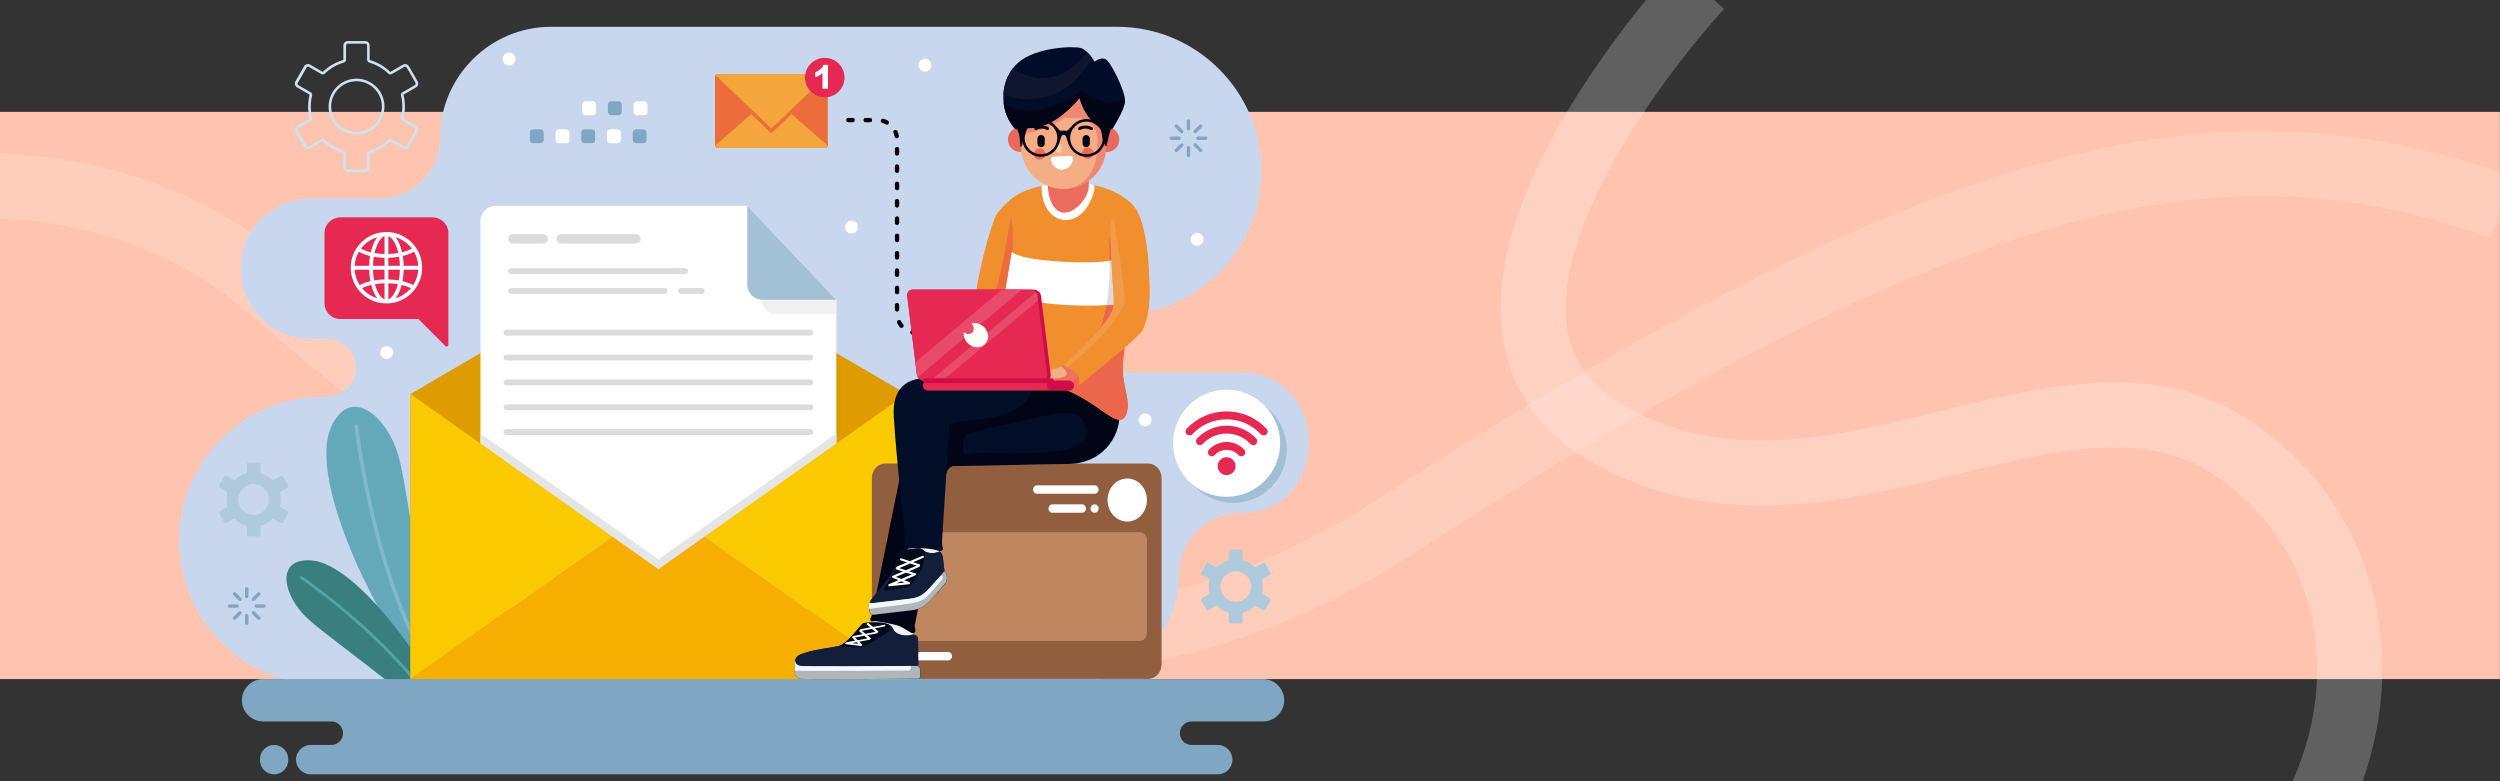 <?xml version="1.0" encoding="UTF-8"?>
<svg xmlns="http://www.w3.org/2000/svg" version="1.1" viewBox="0 0 1920 600">
  <rect x="0" y="0" width="1920" height="600" fill="#333333" stroke="none"/>
  <defs>
    <style>
      .cls-1, .cls-2 {
        fill: #7fa6c2;
      }

      .cls-3 {
        fill: #cee3f0;
      }

      .cls-3, .cls-4, .cls-5, .cls-6, .cls-7, .cls-8, .cls-9, .cls-10, .cls-11, .cls-12, .cls-13, .cls-14, .cls-15, .cls-16, .cls-17, .cls-18, .cls-19, .cls-20, .cls-21, .cls-22, .cls-23, .cls-24, .cls-25, .cls-26, .cls-27, .cls-28, .cls-29, .cls-30, .cls-31, .cls-32, .cls-33, .cls-34, .cls-35, .cls-36, .cls-37, .cls-38, .cls-39, .cls-40, .cls-41, .cls-2, .cls-42, .cls-43, .cls-44, .cls-45, .cls-46, .cls-47 {
        fill-rule: evenodd;
      }

      .cls-4 {
        fill: #eb664c;
      }

      .cls-5 {
        fill: #63a9ba;
      }

      .cls-6 {
        fill: #010c28;
      }

      .cls-7, .cls-48 {
        fill: #dbdcdc;
      }

      .cls-49, .cls-12 {
        fill: #fff;
      }

      .cls-8 {
        fill: #ef8871;
      }

      .cls-9 {
        fill: #c9d7ee;
      }

      .cls-10 {
        fill: #51a5a5;
      }

      .cls-11 {
        fill: #f4ad85;
      }

      .cls-13 {
        fill: #f0f1f1;
      }

      .cls-14 {
        fill: #f29a47;
      }

      .cls-15, .cls-50 {
        fill: #e62952;
      }

      .cls-16 {
        fill: #131e3a;
      }

      .cls-51, .cls-24 {
        fill: #020516;
      }

      .cls-17 {
        fill: #a3c1d5;
      }

      .cls-18 {
        fill: #e5e5e6;
      }

      .cls-19 {
        fill: #3a7f80;
      }

      .cls-20 {
        fill: #afcadc;
      }

      .cls-21 {
        fill: #0f1630;
      }

      .cls-22 {
        fill: #f4a63d;
      }

      .cls-23 {
        fill: #eb6b5d;
      }

      .cls-25 {
        fill: #80b9c9;
      }

      .cls-26 {
        fill: #a0c0d5;
      }

      .cls-27 {
        fill: #010b1c;
      }

      .cls-28 {
        fill: #be865e;
      }

      .cls-29 {
        fill: #f8cab0;
      }

      .cls-30 {
        opacity: .15;
      }

      .cls-30, .cls-46 {
        fill: none;
        stroke: #fff;
        stroke-miterlimit: 10;
        stroke-width: 50px;
      }

      .cls-31 {
        stroke: #eb664c;
        stroke-miterlimit: 22.93;
        stroke-width: .3px;
      }

      .cls-31, .cls-36 {
        fill: #ec6d3b;
      }

      .cls-32 {
        fill: #020e28;
      }

      .cls-52 {
        fill: #ffc4b0;
      }

      .cls-33 {
        fill: #f2f9fc;
      }

      .cls-34 {
        fill: #fbc900;
      }

      .cls-35 {
        fill: #915e40;
      }

      .cls-38 {
        fill: #fffdf8;
      }

      .cls-39 {
        fill: #de9c00;
      }

      .cls-40 {
        fill: #f6af00;
      }

      .cls-41 {
        fill: #d10d49;
      }

      .cls-42 {
        fill: #f18f2f;
      }

      .cls-43 {
        fill: #e8685b;
      }

      .cls-44 {
        fill: #e84b6b;
      }

      .cls-45 {
        fill: #afb5ba;
      }

      .cls-46 {
        opacity: .22;
      }

      .cls-47 {
        fill: #ea745d;
      }
    </style>
  </defs>
  <!-- Generator: Adobe Illustrator 28.6.0, SVG Export Plug-In . SVG Version: 1.2.0 Build 709)  -->
  <g>
    <g id="Layer_1">
      <rect class="cls-52" x="-1.99" y="85.92" width="1921.92" height="435.62"/>
      <path class="cls-30" d="M-253.65,196.76s245.74-125.16,434.05,3.71c66.76,45.68,473.77,473.8,890.12,204.6,416.35-269.2,627.43-326.03,850.58-245.96"/>
      <g>
        <path class="cls-9" d="M952.25,394.04c-25.66,0-46.66,21-46.66,46.66h0c0,46.82-38.31,85.13-85.13,85.13H248.1c-60.82,0-110.59-49.76-110.59-110.59h0c0-60.82,49.77-110.59,110.59-110.59h2.91c12.21,0,22.19-9.99,22.19-22.19h0c0-12.21-9.99-22.19-22.19-22.19h-12.21c-29.67,0-53.95-24.28-53.95-53.95h0c0-29.64,24.22-53.9,53.85-53.95h52.64c25.66,0,46.66-20.99,46.66-46.65h0c0-46.82,38.31-85.13,85.13-85.13h435.03c60.82,0,110.59,49.77,110.59,110.59h0c0,60.82-49.76,110.59-110.59,110.59h0c-12.21,0-22.19,9.99-22.19,22.19h0c0,12.2,9.99,22.19,22.19,22.19h94.09c70.59,0,70.6,107.9,0,107.9Z"/>
        <path class="cls-26" d="M947.17,386.23c22.64,0,41.11-18.47,41.11-41.11s-18.47-41.11-41.11-41.11-41.11,18.47-41.11,41.11,18.47,41.11,41.11,41.11Z"/>
        <g>
          <g>
            <path class="cls-5" d="M254.33,327.85c14.74-32.39,43.2-8.43,51.85,22.87,8.19,29.68,19.37,137.68,39.13,177.63l-9.52,3.47c-42.72-44.9-100.33-162.51-81.46-203.97Z"/>
            <path class="cls-25" d="M339.29,530.55c-53.3-75.88-66.96-202.63-67.01-203.06-.09-.78.48-1.49,1.27-1.58.78-.09,1.5.48,1.58,1.27.05.43,13.72,127.32,66.91,202.37l-2.75,1Z"/>
          </g>
          <g>
            <path class="cls-19" d="M238.94,430.36c-27.73-1.74-21.68,26.68-3.29,44.13,12.45,11.81,51.82,39.32,80.73,64.4l19.92-7.26c-24.12-45.07-68.69-99.47-97.36-101.27Z"/>
            <path class="cls-10" d="M329.18,534.23c-37.97-51.42-96.86-91.46-97.1-91.62-.51-.35-1.2-.22-1.55.29-.35.51-.22,1.21.29,1.56.24.16,58.51,39.79,96.2,90.57l2.16-.79Z"/>
          </g>
        </g>
        <path class="cls-2" d="M202.04,521.54h767.98c8.94,0,16.26,7.32,16.26,16.26h0c0,8.94-7.32,16.26-16.26,16.26h-54.86c-4.97,0-9.03,4.07-9.03,9.03h0c0,4.97,4.06,9.03,9.03,9.03h20.07c6.21,0,11.29,5.08,11.29,11.29h0c0,6.21-5.08,11.29-11.29,11.29H238.62c-6.21,0-11.29-5.08-11.29-11.29h0c0-6.21,5.08-11.29,11.29-11.29h15.81c4.97,0,9.03-4.06,9.03-9.03h0c0-4.97-4.06-9.03-9.03-9.03h-52.39c-8.94,0-16.26-7.32-16.26-16.26h0c0-8.94,7.32-16.26,16.26-16.26h0ZM210.51,594.7c5.96,0,10.84-4.88,10.84-10.84v-.9c0-5.96-4.88-10.84-10.84-10.84h0c-5.96,0-10.84,4.88-10.84,10.84v.9c0,5.96,4.88,10.84,10.84,10.84h0Z"/>
        <g>
          <g>
            <path class="cls-36" d="M633.48,56.85h-82.08c-1.25,0-2.28,1.06-2.28,2.35v52.12c0,1.29,1.03,2.35,2.28,2.35h82.08c1.25,0,2.28-1.06,2.28-2.35v-52.12c0-1.29-1.02-2.35-2.28-2.35Z"/>
            <path class="cls-36" d="M633.48,56.85h-82.08c-1.25,0-2.28,1.06-2.28,2.35v2l37.84,36.01c6.11,5.82,4.31,6.33,10.27.66l38.53-36.66v-2c0-1.29-1.02-2.35-2.28-2.35Z"/>
            <path class="cls-36" d="M549.12,109.06v2.25c0,1.29,1.03,2.35,2.28,2.35h82.08c1.25,0,2.28-1.06,2.28-2.35v-2.25l-38.83-33.87c-5.59-4.88-3.9-4.44-9.63.57l-38.18,33.3Z"/>
            <path class="cls-22" d="M549.18,111.82c.22,1.05,1.14,1.84,2.22,1.84h82.08c1.09,0,2-.79,2.23-1.84l-39.21-34.2c-5.05-4.41-3.52-4.01-8.7.51l-38.62,33.69Z"/>
            <path class="cls-36" d="M607.98,87.63l-11.48-10.01c-5.05-4.41-3.52-4.01-8.7.51l-10.89,9.5,10.06,9.57c6.11,5.82,4.31,6.33,10.27.66l10.75-10.23Z"/>
            <path class="cls-22" d="M633.48,56.85h-82.08c-.75,0-1.43.38-1.84.97l38.24,36.38c5.18,4.93,3.65,5.37,8.7.56l38.82-36.94c-.42-.59-1.09-.97-1.84-.97Z"/>
          </g>
          <path class="cls-15" d="M633.42,44.41c8.38,0,15.17,6.79,15.17,15.17s-6.79,15.17-15.17,15.17-15.17-6.79-15.17-15.17,6.79-15.17,15.17-15.17Z"/>
          <path class="cls-12" d="M635.92,68.08h-4.26v-11.98c-1.55,1.46-3.38,2.54-5.5,3.24v-3.88c1.11-.36,2.32-1.05,3.62-2.07,1.31-1.01,2.2-2.2,2.68-3.55h3.45v18.24Z"/>
        </g>
        <path class="cls-37" d="M704.02,257.36c2.11,0,2.26-3.19.08-3.33-1.07-.02-1.97-.1-3.02-.33-1.97-.37-2.81,2.26-1.08,3.13.12.05.24.1.37.13,1.21.26,2.42.4,3.66.4h0ZM651.5,90.55c-2.11,0-2.26,3.19-.07,3.33h3.4c2.11,0,2.26-3.19.07-3.33h-3.4ZM664.82,90.55c-2.11,0-2.26,3.19-.07,3.33h3.4c2.11,0,2.26-3.19.07-3.33h-3.4ZM678.55,91.23c-.28-.09-.57-.09-.86-.03-1.66.44-1.73,2.67-.1,3.22.96.28,1.84.66,2.72,1.14,1.68.96,3.51-1.37,1.81-2.79-.98-.63-2.45-1.22-3.58-1.54h0ZM689.25,100.73c-.71-1.78-3.57-1.04-3.16,1.01.02.11.05.19.09.29.39.92.67,1.84.86,2.82.36,1.92,3.17,1.79,3.3-.22,0-.13,0-.24-.03-.37-.33-1.32-.53-2.25-1.07-3.53h0ZM690.6,114.53c0-2.11-3.19-2.26-3.33-.07v3.4c0,2.11,3.19,2.26,3.33.08v-3.4h0ZM690.6,127.84c0-2.11-3.19-2.26-3.33-.08v3.4c0,2.11,3.19,2.26,3.33.08v-3.4h0ZM690.6,141.15c0-2.11-3.19-2.26-3.33-.08v3.41c0,2.11,3.19,2.26,3.33.07v-3.4h0ZM690.6,154.47c0-2.11-3.19-2.26-3.33-.07v3.4c0,2.11,3.19,2.26,3.33.07v-3.4h0ZM690.6,167.78c0-2.11-3.19-2.26-3.33-.07v3.4c0,2.11,3.19,2.26,3.33.08v-3.4h0ZM690.6,181.09c0-2.11-3.19-2.26-3.33-.07v3.4c0,2.11,3.19,2.25,3.33.07v-3.4h0ZM690.6,194.41c0-2.11-3.19-2.26-3.33-.08v3.4c0,2.11,3.19,2.26,3.33.08v-3.4h0ZM690.6,207.72c0-2.11-3.19-2.26-3.33-.07v3.4c0,2.11,3.19,2.26,3.33.07v-3.4h0ZM690.6,221.03c0-2.11-3.19-2.26-3.33-.07v3.4c0,2.11,3.19,2.25,3.33.07v-3.41h0ZM690.6,234.34c0-2.11-3.19-2.26-3.33-.07v3.4c0,2.11,3.19,2.26,3.33.08v-3.4h0ZM692.04,246.64c-.17-.33-.44-.58-.76-.74-1.46-.67-2.92.83-2.21,2.26.56,1.09,1.24,2.14,2.02,3.08.58.7,1.59.8,2.3.25.75-.58.86-1.66.26-2.38-.62-.75-1.18-1.61-1.62-2.48Z"/>
        <g>
          <path class="cls-15" d="M261.36,166.93h70.85c6.68,0,12.15,5.47,12.15,12.15v85.7c0,.56-.32,1.04-.84,1.25-.52.22-1.08.1-1.48-.29l-20.7-20.7h-59.99c-6.68,0-12.15-5.47-12.15-12.15v-53.81c0-6.68,5.47-12.15,12.15-12.15Z"/>
          <path class="cls-12" d="M296.78,178.19c7.3,0,14.23,2.87,19.39,8.03,5.16,5.16,8.03,12.09,8.03,19.39s-2.87,14.23-8.03,19.39c-5.16,5.16-12.09,8.03-19.39,8.03s-14.23-2.87-19.39-8.03c-5.16-5.16-8.03-12.09-8.03-19.39s2.87-14.23,8.03-19.39c5.16-5.16,12.09-8.03,19.39-8.03h0ZM321.23,207.08h-11.19c-.07,2.97-.37,5.96-.94,8.89,2.81.66,5.66,1.62,8.21,3,2.32-3.56,3.66-7.64,3.91-11.89h0ZM307.12,207.08h-8.87v7.53c2.68.06,5.36.31,8,.77.52-2.73.8-5.52.87-8.3h0ZM295.32,207.08h-8.87c.07,2.78.34,5.57.87,8.3,2.64-.46,5.32-.7,8-.77v-7.53h0ZM283.53,207.08h-11.19c.25,4.24,1.59,8.33,3.91,11.89,2.55-1.38,5.4-2.34,8.21-3-.56-2.92-.86-5.91-.93-8.89h0ZM272.33,204.15h11.19c.06-2.52.28-5.06.69-7.55-2.95-.71-5.99-1.77-8.61-3.3-1.93,3.32-3.05,7.02-3.27,10.85h0ZM287.08,197.2c-.37,2.3-.57,4.62-.63,6.95h8.87v-6.14c-2.76-.07-5.52-.33-8.24-.81h0ZM306.49,197.2c-2.71.48-5.48.74-8.24.81v6.14h8.87c-.06-2.32-.27-4.65-.63-6.95h0ZM310.04,204.15h11.19c-.23-3.83-1.34-7.53-3.27-10.85-2.63,1.53-5.66,2.59-8.61,3.3.41,2.49.63,5.03.69,7.55h0ZM298.25,181.38v13.7c2.57-.07,5.15-.31,7.68-.76-.5-2.21-1.19-4.41-2.12-6.46-1.04-2.28-2.96-5.53-5.56-6.48h0ZM298.25,217.54v12.3c2.6-.95,4.52-4.19,5.56-6.48.75-1.64,1.33-3.38,1.79-5.13-2.43-.41-4.89-.63-7.35-.7h0ZM295.32,229.84v-12.3c-2.46.06-4.93.29-7.36.7.46,1.75,1.04,3.49,1.79,5.13,1.04,2.29,2.96,5.54,5.56,6.48h0ZM295.32,195.09v-13.7c-2.61.95-4.53,4.19-5.57,6.48-.93,2.05-1.62,4.26-2.12,6.46,2.53.45,5.11.69,7.69.76h0ZM277.23,190.86c2.31,1.32,4.97,2.24,7.55,2.87.55-2.41,1.3-4.82,2.32-7.07.71-1.56,1.6-3.15,2.71-4.52-3.9,1.16-7.45,3.27-10.34,6.17-.8.8-1.55,1.66-2.23,2.56h0ZM308.79,193.73c2.58-.63,5.24-1.55,7.55-2.87-.69-.9-1.43-1.76-2.23-2.56-2.89-2.89-6.45-5.01-10.34-6.17,1.11,1.38,2,2.96,2.71,4.52,1.02,2.25,1.77,4.66,2.32,7.07h0ZM315.56,221.34c-2.22-1.15-4.68-1.96-7.09-2.53-.51,1.97-1.16,3.91-2,5.76-.71,1.56-1.6,3.15-2.71,4.53,3.9-1.16,7.45-3.27,10.34-6.17.51-.51,1-1.04,1.46-1.59h0ZM285.1,218.81c-2.42.56-4.88,1.38-7.09,2.53.46.55.95,1.08,1.46,1.59,2.89,2.89,6.45,5.01,10.34,6.17-1.11-1.38-2-2.97-2.71-4.53-.84-1.85-1.49-3.79-2-5.76Z"/>
        </g>
        <path class="cls-20" d="M963.55,465.42h0ZM957.43,442.11c-2.13-2.13-5.07-3.45-8.33-3.45s-6.2,1.32-8.33,3.45c-2.13,2.13-3.45,5.07-3.45,8.32s1.32,6.2,3.45,8.33c2.13,2.13,5.07,3.45,8.33,3.45s6.2-1.32,8.33-3.45c2.13-2.13,3.45-5.07,3.45-8.33s-1.32-6.19-3.45-8.32h0ZM954.88,430.44c1.63.47,3.18,1.14,4.61,1.97,1.47.85,2.83,1.88,4.05,3.05.24.23.59.26.86.1l5.47-3.16.03-.02c.31-.17.67-.2,1-.11.34.09.64.31.83.63l.02.04,3.85,6.67c.18.32.22.69.13,1.03-.09.33-.31.64-.63.82l-.04.02-5.43,3.14c-.28.16-.41.49-.34.8h0c.2.81.35,1.64.46,2.49.1.83.15,1.68.15,2.54s-.05,1.71-.15,2.54c-.1.85-.26,1.68-.46,2.49-.08.34.08.67.38.82l5.43,3.13h0c.32.19.54.49.63.83.09.34.05.71-.13,1.03l-3.87,6.71h0c-.19.32-.49.54-.82.63-.34.09-.71.05-1.03-.13l-.04-.02-5.43-3.14c-.28-.16-.64-.11-.86.11-1.21,1.17-2.57,2.2-4.05,3.05-1.44.84-3,1.5-4.64,1.97-.32.09-.53.38-.53.7v6.31c0,.37-.16.71-.4.96-.25.25-.58.4-.96.4h-7.74c-.37,0-.71-.15-.96-.4-.24-.24-.4-.58-.4-.96v-6.31c0-.34-.24-.63-.56-.7-1.63-.47-3.18-1.14-4.61-1.97-1.47-.85-2.83-1.88-4.05-3.05-.25-.24-.62-.27-.9-.08l-5.43,3.14c-.32.19-.69.22-1.03.13-.34-.09-.64-.31-.83-.63l-.02-.04-3.85-6.67h0c-.19-.32-.22-.69-.13-1.03.09-.34.31-.64.63-.83l5.47-3.16c.29-.16.41-.49.34-.8h0c-.2-.81-.35-1.64-.46-2.49-.1-.83-.15-1.68-.15-2.54s.05-1.71.15-2.54c.1-.85.26-1.68.46-2.49.08-.33-.08-.67-.38-.82l-5.43-3.14c-.32-.18-.54-.49-.63-.82-.09-.34-.06-.71.13-1.03l.02-.04,3.85-6.67h0c.19-.32.49-.54.83-.63.33-.09.71-.06,1.03.13h0l5.47,3.16c.29.17.65.11.88-.12,1.21-1.17,2.57-2.19,4.04-3.04,1.44-.84,3-1.5,4.64-1.97.32-.09.53-.38.53-.7v-6.31c0-.37.15-.71.4-.96.25-.24.59-.4.96-.4h7.74c.37,0,.71.15.96.4.24.25.4.59.4.96v6.31c0,.34.24.63.56.7Z"/>
        <g>
          <path class="cls-12" d="M942.04,381.53c22.64,0,41.11-18.47,41.11-41.11s-18.47-41.11-41.11-41.11-41.11,18.47-41.11,41.11,18.47,41.11,41.11,41.11Z"/>
          <path class="cls-15" d="M942.04,351.13c1.83,0,3.57.72,4.86,2.01,1.3,1.29,2.02,3.04,2.02,4.87s-.72,3.57-2.02,4.86h0c-1.29,1.3-3.03,2.01-4.86,2.01s-3.57-.72-4.87-2.01c-1.29-1.29-2.01-3.04-2.01-4.86s.72-3.57,2.01-4.87c1.29-1.29,3.04-2.01,4.87-2.01h0ZM915.76,333.45c-1.15,1.22-3.07,1.29-4.3.15-1.23-1.14-1.3-3.07-.15-4.3,3.94-4.21,8.71-7.58,13.99-9.88,5.29-2.3,10.97-3.47,16.73-3.47s11.44,1.17,16.73,3.47c5.29,2.3,10.06,5.66,13.99,9.88,1.15,1.23,1.08,3.16-.15,4.3-1.23,1.14-3.15,1.07-4.3-.15-3.36-3.6-7.44-6.49-11.96-8.45-4.52-1.96-9.38-2.95-14.31-2.95s-9.79.99-14.31,2.95c-4.52,1.96-8.59,4.85-11.96,8.45h0ZM923.76,340.92c2.34-2.5,5.17-4.51,8.32-5.88,3.15-1.36,6.53-2.05,9.96-2.05s6.81.69,9.96,2.05c3.15,1.37,5.98,3.37,8.32,5.88,1.14,1.23,3.07,1.3,4.3.15,1.23-1.14,1.3-3.07.15-4.3-2.91-3.12-6.44-5.61-10.35-7.3-3.91-1.7-8.11-2.57-12.37-2.57s-8.46.87-12.37,2.57c-3.91,1.7-7.44,4.19-10.35,7.3-1.15,1.23-1.08,3.16.15,4.3,1.23,1.14,3.15,1.07,4.3-.15h0ZM932.92,349.48c-1.14,1.23-3.07,1.3-4.29.15-1.23-1.14-1.3-3.07-.16-4.3,1.74-1.86,3.85-3.35,6.18-4.36,2.34-1.01,4.84-1.54,7.38-1.54s5.05.52,7.38,1.54c2.34,1.01,4.44,2.5,6.18,4.36,1.14,1.23,1.07,3.15-.16,4.3-1.23,1.14-3.15,1.07-4.29-.15-1.17-1.25-2.57-2.25-4.14-2.93-1.57-.68-3.26-1.02-4.97-1.02s-3.4.34-4.97,1.02c-1.57.68-2.98,1.68-4.14,2.93Z"/>
        </g>
        <path class="cls-3" d="M288.98,66.7c-1.98-1.97-4.34-3.57-6.98-4.66-2.53-1.05-5.3-1.63-8.2-1.63s-5.67.58-8.2,1.63c-2.63,1.09-5,2.68-6.97,4.66-1.97,1.97-3.57,4.34-4.66,6.97-1.05,2.53-1.63,5.3-1.63,8.2s.58,5.67,1.63,8.21c1.09,2.63,2.68,5,4.66,6.97,1.97,1.97,4.34,3.57,6.97,4.66,2.53,1.05,5.31,1.63,8.21,1.63s5.67-.58,8.2-1.63c2.63-1.09,5-2.69,6.98-4.66,1.97-1.97,3.57-4.34,4.66-6.97,1.05-2.53,1.63-5.3,1.63-8.21s-.58-5.67-1.63-8.2c-1.09-2.64-2.69-5-4.66-6.97h0ZM281.25,63.87c2.38.99,4.52,2.43,6.32,4.23,1.8,1.8,3.25,3.94,4.23,6.32.95,2.29,1.47,4.81,1.47,7.45s-.52,5.16-1.47,7.45c-.99,2.38-2.43,4.52-4.23,6.32-1.8,1.8-3.94,3.25-6.32,4.23-2.29.95-4.81,1.47-7.45,1.47s-5.16-.53-7.45-1.47c-2.38-.98-4.53-2.43-6.32-4.23-1.8-1.8-3.25-3.94-4.23-6.32-.95-2.29-1.47-4.81-1.47-7.45s.53-5.16,1.47-7.45c.99-2.38,2.44-4.52,4.23-6.32,1.8-1.8,3.94-3.25,6.32-4.23,2.29-.95,4.81-1.47,7.45-1.47s5.16.52,7.45,1.47h0ZM283.62,48.08c1.34.39,2.67.86,3.96,1.41,1.31.56,2.58,1.19,3.8,1.9,1.24.72,2.44,1.51,3.58,2.37,1.15.87,2.24,1.8,3.27,2.79.36.35.82.56,1.29.61.47.06.97-.04,1.4-.29,3.15-1.82,6.47-3.62,9.55-5.52.15-.08.31-.13.46-.14.18-.02.36,0,.53.04.17.05.34.13.48.24.14.11.26.24.35.4,2.3,3.48,4.61,7.97,6.73,11.66.09.16.15.33.17.49.02.18,0,.37-.04.54-.05.18-.13.34-.24.48-.1.14-.24.26-.4.35-2.83,1.87-6.49,3.75-9.49,5.49-.44.25-.76.63-.95,1.06-.06.15-.11.31-.14.47l-.2.06.22.89c.17.7.32,1.39.45,2.09.12.68.23,1.38.32,2.12.09.72.15,1.43.19,2.13.04.69.06,1.41.06,2.16s-.02,1.47-.06,2.16c-.04.7-.11,1.42-.19,2.14-.09.73-.2,1.44-.32,2.11-.13.7-.28,1.39-.45,2.09-.13.52-.06,1.03.14,1.48.2.45.56.82,1.02,1.05l8.41,4.86h0s1,.58,1,.58c.16.09.29.21.4.35.11.14.19.31.24.48.05.18.06.37.04.54-.02.17-.08.34-.17.49l-6.22,10.79h0s-.5.87-.5.87c-.09.16-.21.29-.35.4-.14.11-.31.19-.48.23-.18.05-.36.06-.54.04-.17-.02-.34-.08-.49-.17-3.01-1.89-6.41-3.7-9.52-5.49-.44-.26-.93-.34-1.39-.29-.48.06-.93.27-1.29.61h0c-1.03,1-2.12,1.93-3.27,2.8-1.14.86-2.34,1.65-3.58,2.37-1.22.71-2.5,1.35-3.82,1.91-1.29.55-2.64,1.03-4.02,1.42-.49.14-.89.43-1.18.81-.29.38-.45.86-.45,1.36v10.97c0,.18-.04.36-.1.52-.07.16-.17.31-.3.44-.12.13-.28.23-.44.3-.16.06-.33.1-.52.1h-13.46c-.18,0-.36-.04-.52-.1-.17-.07-.32-.17-.44-.3-.13-.13-.23-.28-.3-.45-.07-.16-.1-.33-.1-.52v-10.97c0-.52-.18-1-.49-1.39-.31-.39-.75-.68-1.24-.8-1.34-.39-2.66-.86-3.96-1.41-1.31-.56-2.58-1.19-3.8-1.9-1.24-.72-2.44-1.51-3.58-2.37-1.15-.86-2.24-1.8-3.27-2.79-.38-.36-.86-.57-1.35-.61-.5-.05-1.01.08-1.44.36l-9.39,5.42c-.16.09-.33.14-.5.17-.18.02-.36,0-.54-.04-.17-.05-.34-.13-.48-.23-.14-.11-.26-.24-.35-.4-2.23-3.89-4.5-7.77-6.73-11.66-.09-.16-.14-.33-.17-.5-.02-.18,0-.36.04-.54.05-.18.13-.34.23-.48.11-.14.24-.26.39-.35l9.5-5.49c.44-.25.77-.63.95-1.06.05-.12.09-.24.12-.36l.25-.05-.25-1.01c-.17-.69-.32-1.39-.45-2.08-.13-.68-.23-1.38-.32-2.12-.09-.72-.15-1.43-.19-2.14-.04-.69-.06-1.41-.06-2.16s.02-1.47.06-2.15c.04-.7.11-1.42.19-2.13.09-.75.2-1.45.32-2.12.13-.69.28-1.39.45-2.08.13-.52.06-1.04-.14-1.48-.21-.45-.56-.82-1.01-1.05l-9.41-5.43c-.16-.09-.29-.21-.39-.35-.11-.14-.18-.3-.23-.48-.05-.18-.06-.36-.04-.54.02-.17.08-.34.17-.5,2.3-3.42,4.6-7.98,6.73-11.66.09-.16.21-.29.35-.4.14-.11.31-.19.48-.24.18-.05.37-.06.54-.04.17.02.33.08.5.17l9.51,5.49c.44.26.95.35,1.42.28.48-.06.93-.28,1.29-.63,1.03-1,2.12-1.92,3.25-2.78,1.13-.85,2.32-1.64,3.57-2.36,1.23-.71,2.5-1.35,3.82-1.91,1.3-.55,2.64-1.03,4.03-1.43.49-.14.89-.43,1.18-.81.29-.38.45-.86.46-1.36v-10.97c0-.18.04-.36.1-.52.07-.16.17-.31.3-.44.12-.13.28-.23.44-.3.16-.07.33-.1.52-.1h13.46c.19,0,.36.03.52.1.17.07.32.17.44.3.25.25.4.59.4.96v10.97c0,.53.18,1.01.48,1.39.32.39.75.68,1.25.8h0ZM288.36,47.66c1.39.59,2.73,1.26,4.02,2,1.32.76,2.58,1.6,3.78,2.51,1.2.91,2.36,1.89,3.45,2.94.04.04.1.06.15.07.06,0,.12,0,.17-.03,3.2-1.85,6.4-3.69,9.59-5.54.38-.2.79-.33,1.2-.38.42-.05.85-.02,1.26.09.42.11.82.31,1.17.58.34.26.63.59.86.98,2.32,3.75,4.52,7.82,6.73,11.65.22.39.36.81.42,1.24.06.44.03.89-.09,1.3-.11.42-.31.82-.58,1.17-.26.34-.59.64-.98.86-3.06,1.89-6.37,3.68-9.5,5.49-.05.03-.09.07-.11.12-.02.05-.03.11-.01.17l.22.88h-.01c.1.44.18.87.27,1.32.14.76.25,1.51.34,2.24.09.73.16,1.48.2,2.25.05.77.07,1.54.07,2.27s-.03,1.5-.07,2.27c-.05.77-.11,1.53-.2,2.26-.09.73-.21,1.48-.34,2.24-.14.76-.3,1.49-.47,2.21-.02.06,0,.12.02.17.03.06.07.1.12.13,3.49,1.86,7.04,4.06,10.49,6.05l-.12.15.11.13c.27.35.47.75.58,1.17.11.42.14.86.09,1.31-.05.43-.19.85-.42,1.24l-7.23,12.53-.14-.08c-.07.06-.15.13-.22.19-.35.27-.76.47-1.17.58-.42.11-.86.14-1.3.09-.42-.05-.83-.18-1.21-.4-3.16-1.68-6.42-3.71-9.55-5.51-.05-.02-.1-.03-.16-.03-.06,0-.12.03-.16.07-1.09,1.05-2.24,2.03-3.45,2.94-1.2.9-2.46,1.74-3.78,2.5-1.3.75-2.65,1.43-4.04,2.02-1.39.59-2.81,1.09-4.26,1.51-.06.02-.11.05-.14.09-.04.05-.06.11-.06.16v10.97c0,.45-.09.88-.26,1.28-.17.41-.42.78-.73,1.09-.31.31-.68.56-1.08.73-.4.16-.83.26-1.28.26h-13.46c-.45,0-.88-.09-1.28-.26-.41-.17-.78-.42-1.09-.73-.31-.31-.56-.67-.72-1.09-.17-.4-.26-.83-.26-1.28v-10.97c0-.06-.02-.12-.05-.17-.03-.04-.09-.08-.15-.09l-.04-.02c-1.46-.42-2.87-.92-4.23-1.5-1.38-.59-2.72-1.26-4.02-2.01-1.32-.76-2.58-1.6-3.78-2.5-1.21-.91-2.36-1.9-3.45-2.95-.05-.04-.1-.07-.16-.07-.06,0-.12,0-.17.04l-9.5,5.49c-.39.22-.81.36-1.23.42-.44.05-.89.02-1.31-.09-.42-.11-.82-.31-1.17-.58-.33-.25-.62-.57-.85-.95-2.5-4.01-4.85-8.41-7.24-12.53l.13-.08c-.03-.11-.04-.21-.06-.32-.05-.44-.02-.88.09-1.3.11-.42.31-.82.58-1.17.26-.34.59-.64.98-.86l9.5-5.49c.05-.03.09-.07.11-.12.02-.05.03-.11.01-.17l-.25-1h.02c-.08-.39-.17-.79-.24-1.19-.14-.76-.25-1.51-.34-2.24-.09-.73-.16-1.48-.2-2.26-.05-.77-.07-1.53-.07-2.27s.02-1.5.07-2.27c.05-.77.12-1.52.2-2.26.09-.73.21-1.48.34-2.24.14-.75.3-1.49.47-2.2.01-.06,0-.12-.02-.18-.03-.05-.07-.1-.12-.12l-9.49-5.48c-.39-.23-.72-.52-.98-.86-.27-.36-.47-.76-.58-1.17-.11-.42-.14-.86-.09-1.3.05-.42.19-.83.4-1.21,2.26-4.19,4.85-8.42,7.25-12.56l.14.08c.07-.06.15-.13.22-.18.35-.27.75-.47,1.17-.58.42-.11.86-.14,1.3-.09.43.06.85.19,1.23.41l.7.4h0s8.82,5.1,8.82,5.1c.05.03.11.04.17.03.06,0,.11-.03.15-.07l.02-.03c1.08-1.04,2.23-2.02,3.44-2.93,1.2-.91,2.46-1.74,3.76-2.49,1.3-.75,2.65-1.42,4.04-2.02,1.38-.59,2.8-1.09,4.26-1.51.06-.02.11-.05.14-.09.04-.05.06-.11.05-.16v-10.97c0-.45.09-.88.26-1.27.17-.41.42-.78.73-1.09.31-.31.68-.56,1.08-.73.4-.16.83-.25,1.28-.25h13.46c.45,0,.88.09,1.28.25.41.17.78.42,1.09.73.61.61.98,1.44.98,2.36v10.97c0,.06.02.12.06.17.03.04.09.08.15.09l.04.02c1.46.42,2.88.93,4.23,1.5Z"/>
        <g>
          <path class="cls-12" d="M653.98,179.41c2.72,0,4.93-2.22,4.93-4.93s-2.22-4.93-4.93-4.93-4.93,2.22-4.93,4.93,2.22,4.93,4.93,4.93Z"/>
          <g>
            <path class="cls-20" d="M209.26,398.58h0ZM203.13,375.27c-2.13-2.13-5.08-3.45-8.33-3.45s-6.2,1.32-8.32,3.45c-2.13,2.13-3.45,5.07-3.45,8.33s1.32,6.2,3.45,8.33c2.13,2.13,5.07,3.45,8.32,3.45s6.2-1.32,8.33-3.45c2.13-2.13,3.45-5.07,3.45-8.33s-1.32-6.2-3.45-8.33h0ZM200.59,363.6c1.63.47,3.18,1.13,4.62,1.96,1.47.85,2.83,1.88,4.05,3.05.24.23.59.26.86.11l5.47-3.16.03-.02c.31-.17.67-.2,1-.11.34.09.64.31.82.63l.02.04,3.85,6.67c.18.32.22.69.13,1.03-.09.34-.31.64-.63.82l-.04.02-5.43,3.13c-.29.16-.42.49-.34.8h0c.2.81.35,1.64.46,2.49.1.83.15,1.67.15,2.54s-.05,1.71-.15,2.54c-.11.85-.26,1.68-.46,2.49-.08.33.08.67.38.82l5.43,3.13h0c.32.19.54.49.63.83.09.34.05.71-.13,1.03l-3.87,6.71h0c-.18.32-.49.54-.82.63-.34.09-.71.05-1.03-.13l-.04-.02-5.43-3.14c-.28-.16-.63-.11-.86.11-1.22,1.17-2.57,2.2-4.05,3.05-1.44.83-3,1.5-4.65,1.97-.32.09-.53.38-.53.69v6.31c0,.37-.15.71-.4.95-.25.25-.58.4-.96.4h-7.74c-.37,0-.71-.15-.96-.4-.24-.24-.4-.58-.4-.95v-6.31c0-.34-.24-.63-.56-.7-1.63-.47-3.18-1.14-4.61-1.96-1.47-.85-2.83-1.88-4.05-3.05-.25-.24-.62-.26-.9-.08l-5.43,3.14c-.32.19-.69.22-1.03.13-.34-.09-.64-.31-.83-.63l-.02-.04-3.85-6.67h0c-.19-.32-.22-.69-.13-1.03.09-.34.31-.64.63-.82l5.47-3.16c.29-.16.42-.49.34-.8h0c-.2-.81-.35-1.64-.45-2.49-.1-.83-.16-1.67-.16-2.54s.05-1.71.16-2.54c.1-.85.26-1.68.45-2.49.08-.34-.08-.67-.38-.82l-5.43-3.13c-.32-.18-.53-.49-.63-.82-.09-.34-.06-.71.13-1.03l.02-.04,3.85-6.67h0c.19-.32.49-.54.83-.63.34-.09.71-.05,1.03.13h0l5.47,3.16c.29.17.65.11.88-.12,1.21-1.17,2.57-2.19,4.03-3.04,1.44-.83,3-1.5,4.65-1.97.32-.09.53-.38.53-.7v-6.31c0-.37.15-.71.4-.96.25-.25.59-.4.96-.4h7.74c.37,0,.71.15.96.4.25.25.4.58.4.96v6.31c0,.34.24.63.56.7Z"/>
            <g>
              <path class="cls-1" d="M409.39,99.33h5.69c1.37,0,2.49,1.12,2.49,2.49v5.7c0,1.37-1.12,2.49-2.49,2.49h-5.69c-1.37,0-2.49-1.12-2.49-2.49v-5.69c0-1.38,1.12-2.49,2.49-2.49Z"/>
              <path class="cls-49" d="M429.14,99.33h5.69c1.37,0,2.49,1.12,2.49,2.49v5.7c0,1.37-1.12,2.49-2.49,2.49h-5.69c-1.37,0-2.49-1.11-2.49-2.49v-5.7c0-1.38,1.12-2.49,2.49-2.49Z"/>
              <path class="cls-1" d="M448.89,99.33h5.69c1.38,0,2.49,1.12,2.49,2.49v5.69c0,1.37-1.12,2.49-2.49,2.49h-5.69c-1.37,0-2.49-1.12-2.49-2.49v-5.69c0-1.38,1.12-2.49,2.49-2.49Z"/>
              <path class="cls-49" d="M468.64,99.33h5.69c1.38,0,2.49,1.12,2.49,2.49v5.69c0,1.37-1.12,2.49-2.49,2.49h-5.7c-1.37,0-2.49-1.12-2.49-2.49v-5.69c0-1.38,1.12-2.49,2.49-2.49Z"/>
              <path class="cls-1" d="M488.39,99.33h5.69c1.38,0,2.49,1.12,2.49,2.49v5.69c0,1.37-1.12,2.49-2.49,2.49h-5.7c-1.37,0-2.49-1.12-2.49-2.49v-5.7c0-1.37,1.12-2.49,2.49-2.49Z"/>
              <rect class="cls-49" x="447.12" y="77.8" width="10.67" height="10.68" rx="2.49" ry="2.49"/>
              <rect class="cls-1" x="466.86" y="77.8" width="10.68" height="10.68" rx="2.49" ry="2.49"/>
              <rect class="cls-49" x="486.61" y="77.8" width="10.68" height="10.68" rx="2.49" ry="2.49"/>
            </g>
            <path class="cls-2" d="M911.43,92.94c0-.72.59-1.31,1.31-1.31s1.31.59,1.31,1.31v5.91c0,.72-.59,1.31-1.31,1.31s-1.31-.59-1.31-1.31v-5.91h0ZM902.47,97.74c-.51-.51-.51-1.35,0-1.86s1.35-.51,1.86,0l4.18,4.18c.51.51.51,1.35,0,1.86s-1.34.51-1.86,0l-4.18-4.18h0ZM899.53,107.47c-.73,0-1.32-.59-1.32-1.31s.59-1.31,1.32-1.31h5.91c.72,0,1.32.59,1.32,1.31s-.59,1.31-1.32,1.31h-5.91ZM904.33,116.43c-.51.51-1.35.51-1.86,0s-.51-1.35,0-1.86l4.18-4.18c.51-.51,1.34-.51,1.86,0,.51.51.51,1.35,0,1.86l-4.18,4.18h0ZM914.06,119.37c0,.72-.59,1.31-1.31,1.31s-1.31-.59-1.31-1.31v-5.91c0-.73.59-1.31,1.31-1.31s1.31.59,1.31,1.31v5.91h0ZM923.02,114.57c.51.51.51,1.35,0,1.86s-1.35.51-1.86,0l-4.18-4.18c-.51-.51-.51-1.35,0-1.86.51-.51,1.34-.51,1.86,0l4.18,4.18h0ZM925.97,104.84c.73,0,1.31.59,1.31,1.31s-.59,1.31-1.31,1.31h-5.91c-.72,0-1.32-.59-1.32-1.31s.59-1.31,1.32-1.31h5.91ZM921.17,95.88c.51-.51,1.35-.51,1.86,0s.51,1.35,0,1.86l-4.18,4.18c-.51.51-1.34.51-1.86,0s-.51-1.35,0-1.86l4.18-4.18Z"/>
            <path class="cls-2" d="M188.17,452.22c0-.72.59-1.31,1.32-1.31s1.32.59,1.32,1.31v5.91c0,.72-.59,1.31-1.32,1.31s-1.32-.59-1.32-1.31v-5.91h0ZM179.21,457.02c-.51-.51-.51-1.35,0-1.86.51-.51,1.35-.51,1.86,0l4.18,4.18c.51.51.51,1.35,0,1.86-.51.51-1.35.51-1.86,0l-4.18-4.18h0ZM176.27,466.75c-.72,0-1.31-.59-1.31-1.31s.59-1.31,1.31-1.31h5.91c.73,0,1.31.59,1.31,1.31s-.59,1.31-1.31,1.31h-5.91ZM181.07,475.71c-.51.51-1.35.51-1.86,0-.51-.51-.51-1.35,0-1.86l4.18-4.18c.51-.51,1.35-.51,1.86,0,.51.51.51,1.35,0,1.86l-4.18,4.18h0ZM190.81,478.65c0,.72-.59,1.31-1.32,1.31s-1.32-.59-1.32-1.31v-5.91c0-.73.59-1.31,1.32-1.31s1.32.59,1.32,1.31v5.91h0ZM199.77,473.85c.51.51.51,1.35,0,1.86-.51.51-1.35.51-1.86,0l-4.18-4.18c-.51-.51-.51-1.35,0-1.86.51-.51,1.35-.51,1.86,0l4.18,4.18h0ZM202.71,464.12c.72,0,1.31.59,1.31,1.31s-.59,1.31-1.31,1.31h-5.91c-.73,0-1.31-.59-1.31-1.31s.59-1.31,1.31-1.31h5.91ZM197.91,455.16c.51-.51,1.35-.51,1.86,0,.51.51.51,1.35,0,1.86l-4.18,4.18c-.51.51-1.35.51-1.86,0-.51-.51-.51-1.35,0-1.86l4.18-4.18Z"/>
            <path class="cls-12" d="M297.05,275.69c2.72,0,4.93-2.22,4.93-4.93s-2.21-4.93-4.93-4.93-4.93,2.22-4.93,4.93,2.22,4.93,4.93,4.93Z"/>
            <path class="cls-12" d="M390.98,50.26c2.72,0,4.93-2.21,4.93-4.93s-2.22-4.93-4.93-4.93-4.93,2.22-4.93,4.93,2.22,4.93,4.93,4.93Z"/>
            <path class="cls-12" d="M710.34,54.95c2.72,0,4.93-2.21,4.93-4.93s-2.22-4.93-4.93-4.93-4.93,2.22-4.93,4.93,2.22,4.93,4.93,4.93Z"/>
            <path class="cls-12" d="M919.33,188.8c2.72,0,4.93-2.22,4.93-4.93s-2.22-4.93-4.93-4.93-4.93,2.22-4.93,4.93,2.22,4.93,4.93,4.93Z"/>
            <path class="cls-12" d="M879.41,327.35c2.72,0,4.93-2.21,4.93-4.93s-2.21-4.93-4.93-4.93-4.93,2.22-4.93,4.93,2.22,4.93,4.93,4.93Z"/>
          </g>
        </g>
        <g>
          <polygon class="cls-39" points="315.2 521.54 696.11 521.54 696.11 302.6 505.65 191.16 315.2 302.6 315.2 521.54"/>
          <path class="cls-12" d="M380.6,460.89h250.1c6.37,0,11.59-5.21,11.59-11.58v-219.13l-68.39-72.06h-193.3c-6.37,0-11.59,5.21-11.59,11.58v279.61c0,6.37,5.21,11.58,11.59,11.58Z"/>
          <path class="cls-18" d="M380.6,467.39h250.1c6.37,0,11.59-5.21,11.59-11.59v-122.78l-101.17,71.46h0s-35.47,25.06-35.47,25.06l-35.47-25.06h0l-101.16-71.46v122.78c0,6.37,5.21,11.59,11.59,11.59Z"/>
          <path class="cls-13" d="M642.3,241.33v-11.15l-57.53-60.62v60.18c0,6.37,5.22,11.59,11.59,11.59h45.94Z"/>
          <path class="cls-17" d="M573.9,158.12v60.47c0,6.37,5.21,11.59,11.59,11.59h56.8l-68.39-72.06Z"/>
          <polygon class="cls-34" points="315.2 302.6 470.18 412.07 315.2 521.54 315.2 302.6"/>
          <polygon class="cls-34" points="696.11 302.6 541.13 412.07 696.11 521.54 696.11 302.6"/>
          <polygon class="cls-40" points="696.11 521.54 541.13 412.07 505.65 437.13 470.18 412.07 315.2 521.54 696.11 521.54"/>
          <path class="cls-7" d="M388.92,253.28h233.48c1.23,0,2.23,1,2.23,2.23h0c0,1.23-1,2.24-2.23,2.24h-233.48c-1.23,0-2.24-1-2.24-2.24h0c0-1.23,1-2.23,2.24-2.23Z"/>
          <path class="cls-7" d="M388.92,272.36h233.48c1.23,0,2.23,1,2.23,2.23h0c0,1.23-1,2.24-2.23,2.24h-233.48c-1.23,0-2.24-1-2.24-2.24h0c0-1.23,1-2.23,2.24-2.23Z"/>
          <path class="cls-7" d="M388.92,291.43h233.48c1.23,0,2.23,1,2.23,2.23h0c0,1.23-1,2.24-2.23,2.24h-233.48c-1.23,0-2.24-1.01-2.24-2.24h0c0-1.23,1-2.23,2.24-2.23Z"/>
          <path class="cls-7" d="M388.92,310.51h233.48c1.23,0,2.23,1,2.23,2.23h0c0,1.23-1,2.24-2.23,2.24h-233.48c-1.23,0-2.24-1-2.24-2.24h0c0-1.23,1-2.23,2.24-2.23Z"/>
          <path class="cls-7" d="M388.92,329.59h233.48c1.23,0,2.23,1,2.23,2.24h0c0,1.23-1,2.23-2.23,2.23h-233.48c-1.23,0-2.24-1-2.24-2.23h0c0-1.23,1-2.24,2.24-2.24Z"/>
          <path class="cls-7" d="M392.48,221.21h117.93c1.23,0,2.24,1,2.24,2.23h0c0,1.23-1.01,2.24-2.24,2.24h-117.93c-1.23,0-2.24-1-2.24-2.23h0c0-1.23,1.01-2.24,2.24-2.24Z"/>
          <path class="cls-48" d="M522.92,221.21h16.08c1.23,0,2.23,1,2.23,2.23h0c0,1.23-1,2.24-2.24,2.24h-16.08c-1.23,0-2.23-1-2.23-2.23h0c0-1.24,1-2.24,2.23-2.24Z"/>
          <path class="cls-7" d="M392.48,205.95h133.78c1.23,0,2.24,1,2.24,2.23h0c0,1.23-1.01,2.24-2.24,2.24h-133.78c-1.23,0-2.24-1-2.24-2.24h0c0-1.23,1.01-2.23,2.24-2.23Z"/>
          <path class="cls-7" d="M393.84,179.85h23.43c1.98,0,3.6,1.62,3.6,3.6h0c0,1.98-1.62,3.6-3.6,3.6h-23.43c-1.98,0-3.6-1.62-3.6-3.6h0c0-1.98,1.62-3.6,3.6-3.6Z"/>
          <path class="cls-7" d="M431,179.85h57.5c1.98,0,3.59,1.62,3.59,3.6h0c0,1.98-1.61,3.6-3.59,3.6h-57.5c-1.98,0-3.6-1.62-3.6-3.6h0c0-1.98,1.62-3.6,3.6-3.6Z"/>
        </g>
        <g>
          <path class="cls-35" d="M881.87,356h-202.04c-5.62,0-10.22,5.02-10.22,11.17v143.03c0,6.14,4.6,11.17,10.22,11.17h202.04c5.62,0,10.22-5.02,10.22-11.17v-143.03c0-6.14-4.6-11.17-10.22-11.17Z"/>
          <path class="cls-12" d="M865.74,367.49c-8.36,0-15.13,7.4-15.13,16.54s6.78,16.53,15.13,16.53,15.13-7.4,15.13-16.53-6.77-16.54-15.13-16.54Z"/>
          <path class="cls-12" d="M840.78,372.75h-44.42c-1.62,0-2.95,1.45-2.95,3.22h0c0,1.77,1.33,3.22,2.95,3.22h44.42c1.62,0,2.95-1.45,2.95-3.22h0c0-1.77-1.33-3.22-2.95-3.22Z"/>
          <path class="cls-12" d="M831.1,387.35h-22.9c-1.62,0-2.95,1.45-2.95,3.22h0c0,1.77,1.33,3.22,2.95,3.22h22.9c1.62,0,2.95-1.45,2.95-3.22h0c0-1.77-1.33-3.22-2.95-3.22Z"/>
          <path class="cls-12" d="M840.49,387.35h.3c1.62,0,2.95,1.45,2.95,3.22h0c0,1.77-1.33,3.22-2.95,3.22h-.3c-1.62,0-2.95-1.45-2.95-3.22h0c0-1.77,1.33-3.22,2.95-3.22Z"/>
          <path class="cls-12" d="M728.19,500.75h-44.42c-1.62,0-2.95,1.45-2.95,3.22h0c0,1.77,1.33,3.22,2.95,3.22h44.42c1.62,0,2.95-1.45,2.95-3.22h0c0-1.77-1.33-3.22-2.95-3.22Z"/>
          <path class="cls-28" d="M875.28,408.73h-188.86c-3.08,0-5.59,2.75-5.59,6.11v71.3c0,3.36,2.52,6.11,5.59,6.11h188.86c3.08,0,5.59-2.75,5.59-6.11v-71.3c0-3.36-2.51-6.11-5.59-6.11Z"/>
          <path class="cls-13" d="M700.03,467.02l.69,3.44s-.58,9.44-.58,10.56,1.12,6.4,1.12,6.4c0,0-3.14,9.48-12.84,8.09-9.7-1.39-19.72-17.42-19.72-17.42,0,0,6.77-6.82,9.8-20.11,3.03-13.28,21.53,9.04,21.53,9.04Z"/>
          <path class="cls-24" d="M801.45,302.75l-8.15-11.32-63.91,25.38-4.24,4.24,3.51,9.22s62.3-4.53,72.78-27.51Z"/>
          <path class="cls-24" d="M847.54,311.69s12.21-3.47,12.21,7.68c0,15.99-12.86,36.97-40.08,36.97-19.63,0-68.98,1.6-87.27,1.6,0,0-3.79,0-5.58,5.35-1.78,5.35-24.45,117.67-24.45,117.67,0,0,2.23,5.62-1.56,5.29-1.91-.17-5.64-3.6-10.39-5.5-1.94-.77-10.55-2.6-16.32-3.52-2.79-.45-5.53.6-5.36-.37.04-.22-.59-.74-.29-2.05.09-.41,1.16-2.07,1.26-2.56,4.26-21.42,26.02-129.51,27.45-133.98,1.56-4.91,6.69-9.59,19.85-12.05,13.16-2.45,57.56-10.93,66.26-13.61,8.7-2.68,10.04-16.51,10.04-21.19s23.02-10.97,54.25,20.26Z"/>
          <path class="cls-16" d="M705.56,521.24s-88.53.77-91.25,0c-2.72-.77-3.91-2.25-3.91-5.57v-7.11c0-1.57.36-3.56,2.63-5.14,1.33-.93,3.33-1.46,6.29-2.38,8.03-2.49,18.85-3.56,24.87-4.86,6.02-1.3,16.84-16.23,18.29-17.18,1.45-.95,5.69-.95,10.04-.95s11.38.24,13.5,5.21c2.12,4.97,11.12,5.67,14.54,4.14,0,0,3.31-.23,4.09,2.02.78,2.25.35,17.89.57,19.54.22,1.66-.5,2.43-.5,2.43,0,0,1.5,1.13,1.78,1.66.28.54.39,2.02.39,3.56s.2,4.5-1.33,4.62Z"/>
          <path class="cls-16" d="M613.31,503.63c1.33-.87,3.25-1.73,6.02-2.59,8.03-2.49,18.85-3.56,24.87-4.86,1.3-.28,2.82-1.19,4.42-2.46l12.05-.47.39,3.79s3.63.66,2.23,3.08c-1.39,2.43-12.6,5.74-22.53,5.74h-24.21c-2.11,0-3.11-.81-3.24-2.23Z"/>
          <path class="cls-16" d="M705.56,521.24s-4.72.06-14.53.13c-8.26-2.2-15.53-4.66-15.53-4.66,0,0,13.83-19.19,13.05-20.97-.78-1.78-10.6-10.43-10.6-10.43,0,0,1.43-2.59,3.43-6.11,2.03.75,3.76,2.01,4.64,4.07,2.12,4.97,11.12,5.67,14.54,4.14,0,0,3.31-.23,4.09,2.02.78,2.25.35,17.89.57,19.54.22,1.66-.5,2.43-.5,2.43,0,0,1.5,1.13,1.78,1.66.28.54.39,2.02.39,3.56s.2,4.5-1.33,4.62Z"/>
          <path class="cls-27" d="M642.98,496.43c.43-.08.83-.16,1.22-.25,6.02-1.3,16.84-16.23,18.29-17.18,1.45-.95,5.69-.95,10.04-.95,3.26,0,8.03.13,11.1,2.29h0c.54.41,2.66,2.44-2.89,6.02-6.25,4.03-14.72,9.24-17.96,10.3-3.23,1.07-10.83.09-19.8-.25Z"/>
          <path class="cls-45" d="M614.23,511.4c2.51.73,81.52.08,90.45,0,0,0,1.48,1.13,1.75,1.66.27.54.38,2.02.38,3.56s.19,4.5-1.31,4.62c0,0-88.61.77-91.27,0-2.66-.77-3.82-2.25-3.82-5.57v-7.11c0-.41.02-.82.1-1.23.33,2.28,1.5,3.42,3.72,4.06Z"/>
          <path class="cls-33" d="M614.23,511.4c2.25.65,65.48.2,85.35.05,0,1.53-.15,3.36-1.32,3.45,0,0-71.17.62-87.86.19v-6.53c0-.41.02-.82.1-1.23.33,2.28,1.5,3.42,3.72,4.06Z"/>
          <path class="cls-12" d="M665.72,479.74c-.24-.2-.17-.64.16-.98.33-.34.79-.46,1.03-.26l3.6,2.98,8.88-1.68c.39-.07.65.18.56.57-.09.39-.48.77-.88.84l-7.23,1.37,2.6,2.15c.24.2.17.64-.16.98-.08.09-.17.16-.26.21-.17.27-.46.5-.76.55l-7.23,1.37,2.6,2.15c.24.2.17.64-.16.98-.21.22-.48.35-.71.36l-7.82,1.48,2.09,2.07h0s0,.01,0,.01h0s0,0,0,0h0s0,.01,0,.01h0s0,.01,0,.01h0s0,.01,0,.01h0s0,0,0,0h0s0,.01,0,.01h0s0,.01,0,.01h0s0,.01,0,.01h0s0,.01,0,.01h0s0,.01,0,.01h0s0,.01,0,.01h0s0,.03,0,.03h0s0,.03,0,.03h0s0,.02,0,.02h0s0,.03,0,.03v.02s0,.01,0,.01h0v.02s0,.05,0,.05v.03h0v.02h0v.02h0v.02h0s-.01.07-.02.1h0s-.01.03-.01.03h0s0,.02,0,.02h0s0,.02,0,.02c-.01.03-.03.07-.04.1h0s0,.02,0,.02h0s0,.02,0,.02h0s-.04.07-.04.07h0v.02s0,0,0,0l-.02.03h0v.02s-.01,0-.01,0h-.01v.03s-.04.03-.04.03h0s0,.02,0,.02h0s-.01.02-.01.02h0s-.01.02-.01.02h0s-.01.01-.01.01h0s0,.01,0,.01h0s0,.02,0,.02h0s0,.01,0,.01h0s0,.01,0,.01h0s0,.01,0,.01h-.01s0,.01,0,.01h-.01s0,.01,0,.01h-.01s-.02.02-.02.02h0s-.01.01-.01.01h0s-.01.01-.01.01h0s-.01.01-.01.01h-.02s0,.01,0,.01h-.01s0,.01,0,.01h-.02s-.02.02-.02.02h-.02s-.01.02-.01.02h-.02s-.02.02-.02.02h0s-.02,0-.02,0h0s-.02,0-.02,0h-.02s0,0,0,0h-.02s-.02.01-.02.01h-.02s0,0,0,0h-.02s-.02.01-.02.01h-.02s-.02.01-.02.01h-.02s0,0,0,0h-.03s-.02.01-.02.01h-.02s-.02,0-.02,0h-.02s0,0,0,0h-.01s0,0,0,0h-.02s-.01,0-.01,0h-.02s-.01,0-.01,0h0s0,0,0,0h0s-.01,0-.01,0h-.03s0,0,0,0h-.02s-11.65-1.41-11.65-1.41h-.02c-.05,0-.1-.01-.15-.03h0s-.01,0-.01,0h0l-.04-.02h0s0,0,0,0l-.02-.02h0s0,0,0,0h0s-.03-.04-.05-.05h0c-.08-.1-.11-.24-.08-.4h0s0-.04,0-.04c.03-.12.09-.24.17-.35h0v-.02s.01,0,.01,0l.04-.05h0s0-.02,0-.02l.05-.06h0s.05-.05.07-.07h0c.14-.13.31-.22.48-.27h.04s6.88-1.31,6.88-1.31l-2.27-2.24c-.22-.22-.12-.66.22-.99.21-.2.45-.31.67-.32l7.15-1.36-2.6-2.15c-.24-.2-.17-.64.16-.98.08-.09.17-.16.26-.21.17-.27.46-.5.76-.55l7.23-1.37-2.6-2.15h0ZM659.15,494.46l-1.27-1.26-3.57.67,4.84.59h0ZM666.25,490.27l-2.43-2.01-7.14,1.35,2.09,2.08,7.47-1.42h0ZM672.41,485.29l-2.77-2.3-7.72,1.46,2.77,2.3,7.72-1.46Z"/>
          <path class="cls-13" d="M720.22,429.98c.22-.67,1.25-6.55,1.25-6.55,0,0-1.51-5.27-1.61-8.01-.09-2.73-1.54-7.97-1.54-7.97l-11.04-.56-9.8,9.19s-.02,5.43-.91,7.88c-.89,2.45,16.53,6.58,16.53,6.58l7.12-.56Z"/>
          <path class="cls-32" d="M762.73,294.11c-27.66,1.19-79.16-20.8-76.29,26.18,1.84,30.12,7.37,80.44,8.92,95.32.28,2.74-.79,4.34-.79,4.34,0,0,.45,1.62,2.12,1.51,0,0,14.73-1.78,24.33,1.67,0,0,2.88.43,3.22-1.58.05-.28-.99-3.06-.76-6.42,1.41-20.84,5.72-89.88,5.72-89.88,26.32-5.04,64.09-2.55,64.09-33.82l-30.56,2.68Z"/>
          <path class="cls-16" d="M671.05,472.11s19.94-2.35,28.36-3.34c8.42-.99,11.25-3.68,15.84-8.6,4.59-4.92,10.22-11.43,11.19-12.77.96-1.35.82-4.03.64-5.52-.18-1.5-1.7-2.94-1.7-2.94,0,0-.95-8.09-1.24-10.58-.29-2.49-1.66-4.52-2.66-4.91,0,0-2.86,1.91-7.89,1.15-5.03-.75-4.51-3.96-9.27-3.4-4.77.56-4.88.58-8.31.98-3.43.4-6.4,2.89-7.21,6.46-.82,3.58-.84,7.18-3.82,11.46-2.98,4.28-14.05,18.05-15.4,19.9-1.36,1.84-2.46,3.44-2.21,5.54.25,2.11.32,2.71.46,3.93.14,1.22,1.15,2.89,3.23,2.65Z"/>
          <path class="cls-16" d="M671.05,472.11s19.94-2.35,28.36-3.34c2.43-.29,4.39-.71,6.06-1.29-.66-3.98-1.47-8.72-1.47-8.72,0,0-.18-1.57-.48-4.07-.29-2.49-.6-4.05-10.24-2.91l-12.4,1.49s-1.73.2-3.73.44c-1.96.23-3.58,1.18-4.35,2.12l-.04.04c-1.6,2.03-2.82,3.59-3.22,4.13-1.36,1.84-2.46,3.44-2.21,5.54.25,2.11.32,2.71.46,3.93.14,1.22,1.15,2.89,3.23,2.65Z"/>
          <path class="cls-16" d="M719.54,455.45c3.28-3.67,6.22-7.12,6.9-8.06.96-1.35.82-4.03.64-5.52-.18-1.5-1.7-2.94-1.7-2.94,0,0-.95-8.09-1.24-10.58-.29-2.49-1.66-4.52-2.66-4.91,0,0-2.86,1.91-7.89,1.15-4.37-.66-4.55-3.16-7.65-3.44l-2.51,6.6s10.98,3.14,12.04,3.52c1.06.38,2.05,1.67,1.68,5.64-.38,3.97-1.54,18.83-1.54,18.83,0,0,1.58-.11,3.94-.28Z"/>
          <path class="cls-27" d="M708.89,422.43l-.11-.09h0s0,0,0,0h0c-1.07-.8-2.13-1.42-4.46-1.15-4.77.56-4.88.58-8.31.98-3.43.4-6.4,2.89-7.21,6.46-.25,1.08-.42,2.17-.63,3.28,0,0-.3,5.85-1.3,7.37-1,1.52-5.68,9.65-7.22,11.63-1.54,1.98,1.26,2.35,1.26,2.35,0,0,4.65-.55,10.08-1.19,5.43-.64,7.05-1.17,8.64-2.93,1.59-1.76,6.16-8.76,7.64-10.95,1.49-2.19,1.89-6.34,2.76-10.43.74-3.48-.68-4.97-1.13-5.33Z"/>
          <path class="cls-45" d="M714.2,451.3c-4.59,4.92-7.41,7.61-15.83,8.6-8.42.99-28.36,3.34-28.36,3.34-.92.11-1.63-.16-2.15-.6-.42.89-.63,1.82-.51,2.87.25,2.11.32,2.71.46,3.93.14,1.22,1.15,2.89,3.23,2.65,0,0,19.94-2.35,28.36-3.34,8.42-.99,11.25-3.68,15.84-8.6,4.59-4.92,10.22-11.43,11.19-12.77.96-1.35.82-4.03.64-5.52-.18-1.5-1.7-2.94-1.7-2.94,0,0-.01-.12-.04-.33-1.09,1.48-6.62,7.86-11.14,12.71Z"/>
          <path class="cls-33" d="M714.2,451.3c-4.59,4.92-7.41,7.61-15.83,8.6-8.42.99-28.36,3.34-28.36,3.34-.92.11-1.63-.16-2.15-.6-.42.89-.63,1.82-.51,2.87l.24,2.04c38.07-4.74,39.44-4.13,45.88-11.01,2.91-3.11,6.57-7.14,9.62-10.99,1.62-2.04.87-5.21-1.59-2.38-2.16,2.49-4.88,5.52-7.3,8.12Z"/>
          <path class="cls-12" d="M691.73,430.43c-.44-.14-.68-.62-.54-1.06.14-.44.62-.68,1.06-.54l6.6,2.14,9.54-4.08c.43-.18.92.02,1.1.44.18.43-.02.92-.44,1.1l-7.78,3.33,4.76,1.55c.44.14.68.62.54,1.06-.04.11-.09.2-.16.29,0,.33-.19.64-.51.77l-7.77,3.33,4.76,1.55c.44.14.68.62.54,1.06-.09.29-.33.49-.6.56l-8.41,3.6,4.08,1.59h.02s0,0,0,0h.01s0,0,0,0h.01s0,0,0,0h0s0,0,0,0h0s0,0,0,0h0s0,0,0,0h0s.01.01.01.01h0s.01,0,.01,0h0s.01.01.01.01h0s.01.01.01.01h0s.02.01.02.01h.01s0,.01,0,.01h.01s.01.02.01.02h0s.02.01.02.01h.01s.01.03.01.03h.01s.01.03.01.03h.02s.01.03.01.03h0v.02s.05.05.05.05l.02.03h0v.02s0,0,0,0v.02h.01v.02h.01s.03.07.05.11h0s.01.04.01.04h0s0,.02,0,.02h0s0,.02,0,.02c0,.04.02.07.02.11h0v.02h0v.02h0s0,.08,0,.08h0v.02h0s0,.04,0,.04h0v.02h0s0,.02,0,.02h0s0,.02,0,.02v.04s0,0,0,0v.02s0,0,0,0v.02s0,0,0,0h0s0,.02,0,.02h0s0,.02,0,.02h0s0,.02,0,.02h0s0,.02,0,.02h0s0,.02,0,.02h0s0,.02,0,.02h0s0,.02,0,.02h0s0,.02,0,.02h0s0,.02,0,.02v.02s-.01,0-.01,0h0s0,.02,0,.02v.02s-.01,0-.01,0h0v.02h-.01v.02h-.01s0,.02,0,.02h-.01s-.01.03-.01.03v.02s-.03.01-.03.01h-.01s0,.02,0,.02h-.01s0,.01,0,.01h-.01s-.01.03-.01.03h0s-.02.01-.02.01h-.01s-.02.03-.02.03h-.02s0,.01,0,.01h-.02s-.02.02-.02.02h0s-.02.01-.02.01h-.02s0,.01,0,.01h-.02s-.04.03-.04.03h-.02s-.02.02-.02.02h-.02s0,0,0,0h-.02s0,0,0,0h-.02s0,0,0,0h-.02s0,0,0,0h-.01s0,0,0,0h-.01s0,0,0,0h-.01s0,0,0,0h-.01s0,0,0,0h-.01s0,0,0,0h-.01s0,0,0,0h-.02s0,0,0,0h-.02s-15.22,1.61-15.22,1.61h-.02c-.07.01-.14.02-.2,0h-.02s-.06-.01-.06-.01h-.02s0,0,0,0h-.04s-.01-.01-.01-.01h0s-.01,0-.01,0h0s-.06-.02-.09-.04h0c-.17-.08-.31-.21-.4-.39h0s-.02-.04-.02-.04c-.06-.13-.08-.27-.06-.41h0v-.02h0v-.06s0-.02,0-.02h0s.02-.08.02-.08h0s.02-.06.04-.09h0c.08-.17.21-.31.39-.4h0s.04-.02.04-.02l7.39-3.16-4.43-1.73c-.43-.17-.64-.66-.48-1.09.1-.26.32-.44.58-.51l7.69-3.29-4.77-1.55c-.44-.14-.68-.62-.54-1.06.03-.11.09-.2.16-.29,0-.33.19-.64.51-.77l7.77-3.33-4.76-1.55h0ZM694.7,447.43l-2.48-.97-3.83,1.64,6.32-.67h0ZM700.22,441.2l-4.45-1.44-7.68,3.29,4.09,1.6,8.04-3.44h0ZM704,434.41l-5.08-1.65-8.3,3.55,5.07,1.65,8.3-3.55Z"/>
          <path class="cls-42" d="M869.06,181.91c1.1,20.74,1.42,45.73,1.42,45.73,0,0-8.17,38.31-8.17,56.6,0,11.13,5.37,23.18,3.53,31.01-5.75,24.5-27.59-21.13-74.34-21.13h-28.77s-4.24-3.11-4.58-8.57c-.29-4.78,7.1-29.58,9.1-39.6-1.85,2.7-3.1,4.37-3.1,4.37,0,0-14.96,2.6-15.55-13.54-.59-16.14,12.62-67.22,17.47-73.24,9.06-11.25,17.3-16.97,31.76-20.26,0,0,19.37-4.27,38.72-1.89.65.15,19.56,2.66,32.55,14.96.62,5.49-.39,17.43,0,25.54l-.04.02Z"/>
          <path class="cls-4" d="M870.42,223.82c.04,2.41.06,3.81.06,3.81,0,0-8.17,38.31-8.17,56.6,0,11.13,5.37,23.18,3.53,31.01-4.78,20.33-20.63-7.64-52.61-17.74,7.19-7.23,21.84-23.2,29.62-40.31,10.57-23.25,9.86-50.72,8.81-75.73,4.61,18.96,11.52,32.25,18.76,42.36Z"/>
          <path class="cls-31" d="M776.01,209.02c3.52-32.05.35-40.86.35-40.86,0,0-7.47,47.39-14.16,63.24-6.69,15.85-9.44,10.38-6.97,10.38s21.49,3.87,21.49-.35-.71-32.41-.71-32.41Z"/>
          <path class="cls-12" d="M777.07,193.52c7.75,7.22,55.65,9.16,70.09,7.4l14.44-1.76,1.76,32.41c.17,3.1-32.46,4.53-59.09,1.44-16.9-1.96-32.54-7.52-32.14-9.9l4.93-29.59Z"/>
          <path class="cls-7" d="M852.21,200.3l5.16-.63c1.52,3.87,3.15,7.42,4.84,10.72l1.15,21.17c.07,1.26-5.34,2.25-13.57,2.77,2.02-11.12,2.51-22.65,2.41-34.03Z"/>
          <path class="cls-11" d="M825.4,276.82c-1.05,1.42-4.36-.3-5.36.71-9.21,9.35-16.31,3.18-26.7,12.41-4.85,4.31,25.71,2.57,28.88,2.99l19.02-12.5-15.85-3.61Z"/>
          <path class="cls-47" d="M819.67,277.91c-1.61,1.57-3.15,2.67-4.65,3.47,4.58,3.38,5.27,6.77,2.56,7.86-3.08,1.23-10.48,2.2-19.02,1.23-2.04-.23-2.82.54-2.59,1.81,7.1,1.19,23.96.35,26.27.66l12.43-8.17c-4.12-3.43-9.76-6.72-15-6.85Z"/>
          <path class="cls-12" d="M839.6,141.9c2.53.6-.1,8.69-2.78,13.83-11.7,22.35-36.87,15.33-36.87-12.15v-.79c2.76-.7,3.22-.93,5.25-1.38,12.64-.91,22.07-2.45,34.4.49Z"/>
          <path class="cls-23" d="M820.48,106.41h0c-8.63,0-15.7,7.06-15.7,15.7v20.76c0,8.63,4.07,20.45,12.7,20.45s18.69-11.82,18.69-20.45v-20.76c0-8.63-7.06-15.7-15.7-15.7Z"/>
          <path class="cls-32" d="M806.57,318.39s-59.65,13.28-62.35,14.18c-2.7.9-5.18,4.73-4.5,12.6.67,7.88,4.5,1.51,21.16,2.63,16.66,1.13,52.89.39,62.57-4.08,9.68-4.47,13.51-6.2,9.9-17.23-3.6-11.03-18.01-10.13-26.79-8.1Z"/>
          <path class="cls-42" d="M882.01,201.33c.71,11.76,1.52,24.2.37,34.5-.91,8.2-3.51,15.17-5.12,18.42-1.71,3.47-33.99,30.16-45.3,39.1-1.36,1.07-3.1,3.21-3.08,2.38.26-10.53-3.44-9.33-11.81-15.6,9.78-9.13,33.97-31.14,37.45-42.17,0,0,1.47-3.23.59-13.21-.88-9.98-2.42-44.09-2.29-49.32.12-5.23.99-15.05,4.77-19.78,4.32-2.09,8.15-2.07,11.14.42,9.46,7.88,12.61,34.2,13.28,45.26Z"/>
          <path class="cls-14" d="M819.87,282.08c-.87-.57-1.8-1.21-2.81-1.96,9.78-9.13,33.97-31.14,37.45-42.17,0,0,1.47-3.23.59-13.21-.88-9.98-2.42-44.09-2.29-49.32.04-1.59.14-3.6.38-5.77,1.31-1.43,2.06-2.21,2.06-2.21,0,0,8.81,53.54,8.45,62.7-.34,8.77-13.61,26.6-43.84,51.93Z"/>
          <path class="cls-50" d="M712.48,292.38h108.69c2.04,0,3.7,1.66,3.7,3.7h0c0,2.04-1.66,3.7-3.7,3.7h-108.69c-2.04,0-3.7-1.66-3.7-3.7h0c0-2.04,1.66-3.7,3.7-3.7Z"/>
          <path class="cls-15" d="M712.48,299.77h108.69c1.32,0,2.48-.7,3.13-1.74-.65-1.05-1.82-1.74-3.13-1.74h-108.69c-1.32,0-2.48.7-3.13,1.74.65,1.04,1.82,1.74,3.13,1.74Z"/>
          <path class="cls-41" d="M709.6,292.38h93.08c2.66,0,4.57-2.18,4.24-4.84l-7.42-60.29c-.33-2.66-2.77-4.83-5.43-4.83h-93.08c-2.66,0-4.57,2.18-4.24,4.83l7.42,60.29c.33,2.66,2.77,4.84,5.43,4.84Z"/>
          <path class="cls-15" d="M709.6,292.38h90.34c2.66,0,4.57-2.18,4.24-4.84l-7.42-60.29c-.33-2.66-2.77-4.83-5.43-4.83h-90.34c-2.66,0-4.57,2.18-4.24,4.83l7.42,60.29c.33,2.66,2.77,4.84,5.43,4.84Z"/>
          <path class="cls-44" d="M714.52,292.38h9.29l73.37-61.59-.43-3.54c-.13-1.05-.59-2.04-1.27-2.83l-80.96,67.96h0ZM784.93,222.42l-80.04,67.19c-.38-.63-.63-1.33-.72-2.06l-1.15-9.38,66.42-55.75h15.49Z"/>
          <path class="cls-41" d="M807.7,299.77h13.47c2.03,0,3.7-1.66,3.7-3.7h0c0-2.03-1.66-3.7-3.7-3.7h-13.47c-2.03,0-3.69,1.66-3.69,3.69h0c0,2.03,1.66,3.7,3.69,3.7Z"/>
          <path class="cls-41" d="M710.63,294.23h96.84c1.02,0,1.85-.83,1.85-1.85h0c0-1.02-.83-1.85-1.85-1.85h-96.84c-1.02,0-1.85.83-1.85,1.85h0c0,1.02.83,1.85,1.85,1.85Z"/>
          <path class="cls-38" d="M748.56,248.11c5.13,0,9.72,4.16,10.24,9.29.53,5.13-3.21,9.29-8.34,9.29s-9.72-4.16-10.25-9.29c-.08-.8-.06-1.58.05-2.32.92.87,2.15,1.41,3.45,1.41,2.54,0,4.38-2.05,4.12-4.59-.14-1.35-.85-2.57-1.87-3.41.81-.25,1.67-.38,2.58-.38Z"/>
          <path class="cls-43" d="M851.35,97.7c.24.03.47.07.7.12h0s0,0,0,0c4.26.89,7.5,4.63,7.58,9.17.1,5.28-4.1,9.64-9.37,9.73-5.28.1-9.64-4.1-9.74-9.37-.06-3.07,1.33-5.82,3.55-7.61-.24,2.82.2,6.31,3.8,6.66l-.1-5.51c-.04-2.23,2.04-3.26,3.57-3.2Z"/>
          <path class="cls-43" d="M782.39,97.7c-.23.03-.47.07-.7.12h0s0,0,0,0c-4.26.89-7.5,4.63-7.59,9.17-.1,5.28,4.1,9.64,9.38,9.73,5.27.1,9.63-4.1,9.73-9.37.06-3.07-1.33-5.82-3.55-7.61.24,2.82-.21,6.31-3.81,6.66l.11-5.51c.04-2.23-2.04-3.26-3.57-3.2Z"/>
          <path class="cls-11" d="M816.87,49.97h0c17.99,0,32.71,14.72,32.71,32.71v29.75c0,17.99-14.72,32.71-32.71,32.71h0c-17.99,0-32.71-14.72-32.71-32.71v-29.75c0-17.99,14.73-32.71,32.71-32.71Z"/>
          <path class="cls-8" d="M816.87,49.97h0c17.99,0,32.71,14.72,32.71,32.71v29.75c0,17.99-14.72,32.71-32.71,32.71,25.1-2.78,25.97-25.29,25.97-37.84s-10.79-16.76-13.32-16.76h-12.23c-13.49,10.36-29.69,11.83-29.69,11.83l-3.44,1.99,1.06-8.31,23.19-8.22s-11.35.42-24.25.19v-5.34c0-17.99,14.73-32.71,32.71-32.71h0ZM816.87,145.15"/>
          <path class="cls-12" d="M823.98,121.33c.18,4.67-3.45,8.61-8.12,8.79-4.67.18-8.61-3.45-8.79-8.13h.02c-.03-.8.6-1.49,1.4-1.52l13.97-.55c.8-.03,1.49.6,1.52,1.4h.01Z"/>
          <path class="cls-12" d="M821.08,128.04c-1.41,1.23-3.22,2-5.24,2.08-1.64.06-3.19-.35-4.52-1.1.58-1.76,2.43-3.14,4.71-3.31,2.18-.17,4.13.81,5.04,2.33Z"/>
          <path class="cls-12" d="M808.29,120.5l13.13-.52c.27,1.44-.35,2.94-1.31,3.3-1.17.43-10.68.56-11.38-.16-.34-.35-.43-1.51-.43-2.62Z"/>
          <path class="cls-43" d="M798.32,114.05c2.38-.05,4.34,1.84,4.38,4.22.05,2.38-1.84,4.34-4.22,4.38-2.38.05-4.34-1.84-4.38-4.22-.04-2.38,1.85-4.34,4.22-4.38Z"/>
          <path class="cls-43" d="M835.33,113.35c2.38-.04,4.34,1.85,4.38,4.22.04,2.38-1.84,4.34-4.22,4.38-2.38.04-4.34-1.85-4.38-4.22-.05-2.37,1.84-4.34,4.22-4.38Z"/>
          <path class="cls-6" d="M787.6,98.15v4.22c0,2.03-1.89,4.3-3.44,4.3v-4.61s-.66-3.4-4.85-3.4c-12.88-14.8-11.18-38.3,2.57-50.48,13.74-12.18,43.27-12.96,48.42-11.25,5.15,1.72,10.46,10.46,10.46,10.46,0,0,4.38-3.9,8.43-1.88,4.06,2.03,14.75,24.56,14.75,30.97s-9.49,22.17-9.49,22.17c-4.2,0-4.86,3.4-4.86,3.4v4.61c-1.56,0-3.44-2.27-3.44-4.3v-4.22c-12.93-5.74-17.02-22.96-17.02-22.96,0,0-20.42,26.05-41.52,22.96Z"/>
          <path class="cls-21" d="M770.58,72.87c.35-7.44,2.84-14.69,7.33-20.46,11.02,7.46,34.17,16.94,56.91-12.46,1.45,1.38,2.77,2.97,3.79,4.34-8.2,15.35-28.34,40.9-68.03,28.59Z"/>
          <path class="cls-24" d="M787.6,98.15c-2.23.96-1.23,14.77-3.75,14.77-.71-3.64-.31-14.26-4.55-14.26-5.1-5.86-7.91-13.07-8.6-20.41,15.07,15.13,50.89,1.49,59.72-9.79,0,0,14.94,15.96,33.46,7.91.08.47.13.9.13,1.26,0,6.41-9.58,21.03-9.58,21.03-2.56,0-3.11,9.22-4.86,13.82-1.56,0-3.44-8.08-3.44-10.11v-4.22c-12.93-5.74-17.02-22.96-17.02-22.96,0,0-20.42,26.05-41.52,22.96Z"/>
          <path class="cls-24" d="M795.99,99.79c-.57.29-1.27.05-1.56-.52-.29-.57-.05-1.27.52-1.56,3.08-1.59,7.19-1.77,10.21.04.55.33.73,1.04.4,1.59-.33.55-1.05.73-1.59.4-2.45-1.46-5.51-1.14-7.98.04Z"/>
          <path class="cls-24" d="M837.76,99.79c-2.48-1.18-5.54-1.51-7.99-.04-.55.33-1.27.15-1.59-.4-.33-.55-.15-1.27.4-1.59,3.02-1.81,7.14-1.63,10.21-.04.57.29.81.98.52,1.56-.29.57-.98.81-1.55.52Z"/>
          <path class="cls-51" d="M834.2,103.7h0c1.56,0,2.82,1.26,2.82,2.82v3.69c0,1.56-1.26,2.82-2.82,2.82h0c-1.56,0-2.82-1.27-2.82-2.82v-3.68c0-1.56,1.27-2.82,2.82-2.82Z"/>
          <path class="cls-24" d="M799.55,103.7h0c-1.56,0-2.83,1.27-2.83,2.82v3.69c0,1.55,1.27,2.82,2.83,2.82h0c1.55,0,2.82-1.27,2.82-2.82v-3.69c0-1.55-1.27-2.82-2.82-2.82Z"/>
          <path class="cls-29" d="M812.96,110.55s-1.79,3.88-2,5.08c-.21,1.19.95,1.86,3.37,1.47,2.42-.39.27-8.92-1.38-6.55Z"/>
          <path class="cls-24" d="M847.68,98.24c-1.05-1.21-3.03-2.77-4.22-3.67-.31-.24-.62-.48-.95-.7-.01,0-.02-.02-.02-.02h0c-2.3-1.54-5.07-2.44-8.05-2.44-4.01,0-7.65,1.63-10.27,4.27-1.27,1.19-2.37,2.49-3.5,3.76-1.44,1.62-2.29.82-3.72.82s-2.29.79-3.72-.82c-1.13-1.27-2.23-2.57-3.5-3.76-2.63-2.64-6.31-4.27-10.32-4.27-2.98,0-5.93.9-8.1,2.44h0s.04,0,.02.01c-.33.22-.62.45-.92.7-1.19.89-3.23,2.46-4.28,3.67-.51.59-1.23,1-1.96,1.29v5.64c.31.92.68,2.6,1.19,4.33.21.82.51,1.62.85,2.38.32.76.7,1.46,1.12,2.03h0c2.6,3.93,7.05,6.52,12.11,6.52,5.88,0,10.94-3.5,13.22-8.52,0,0,0,0,.01-.02.01-.02.02-.04.03-.06,1.04-1.77,2.09-6.61,2.56-7.38.48-.78,1.68-.84,1.68-.84,0,0,1.19.06,1.67.84.47.77,1.52,5.61,2.56,7.38.01.02.02.04.03.06,0,0,0,0,0,.02,2.28,5.02,7.34,8.52,13.21,8.52,5.06,0,9.52-2.6,12.11-6.53h0c.43-.57.8-1.27,1.11-2.03.34-.76.63-1.55.83-2.38.47-1.6.8-3.15,1.09-4.1v-5.88c-.71-.28-1.4-.69-1.91-1.27h0ZM799.44,118.46h0c-6.92,0-12.53-5.61-12.53-12.53s5.61-12.53,12.53-12.53,12.53,5.61,12.53,12.53-5.61,12.53-12.53,12.53h0ZM834.43,118.46h0c-6.92,0-12.53-5.61-12.53-12.53s5.61-12.53,12.53-12.53,12.53,5.61,12.53,12.53-5.61,12.53-12.53,12.53Z"/>
        </g>
      </g>
      <path class="cls-46" d="M1305.7-10.13s-234.78,252.2-68.87,344.55,345.13-74.15,474.26,7.47c118.96,75.19,136.17,255.29-17.22,383.63"/>
    </g>
  </g>
</svg>